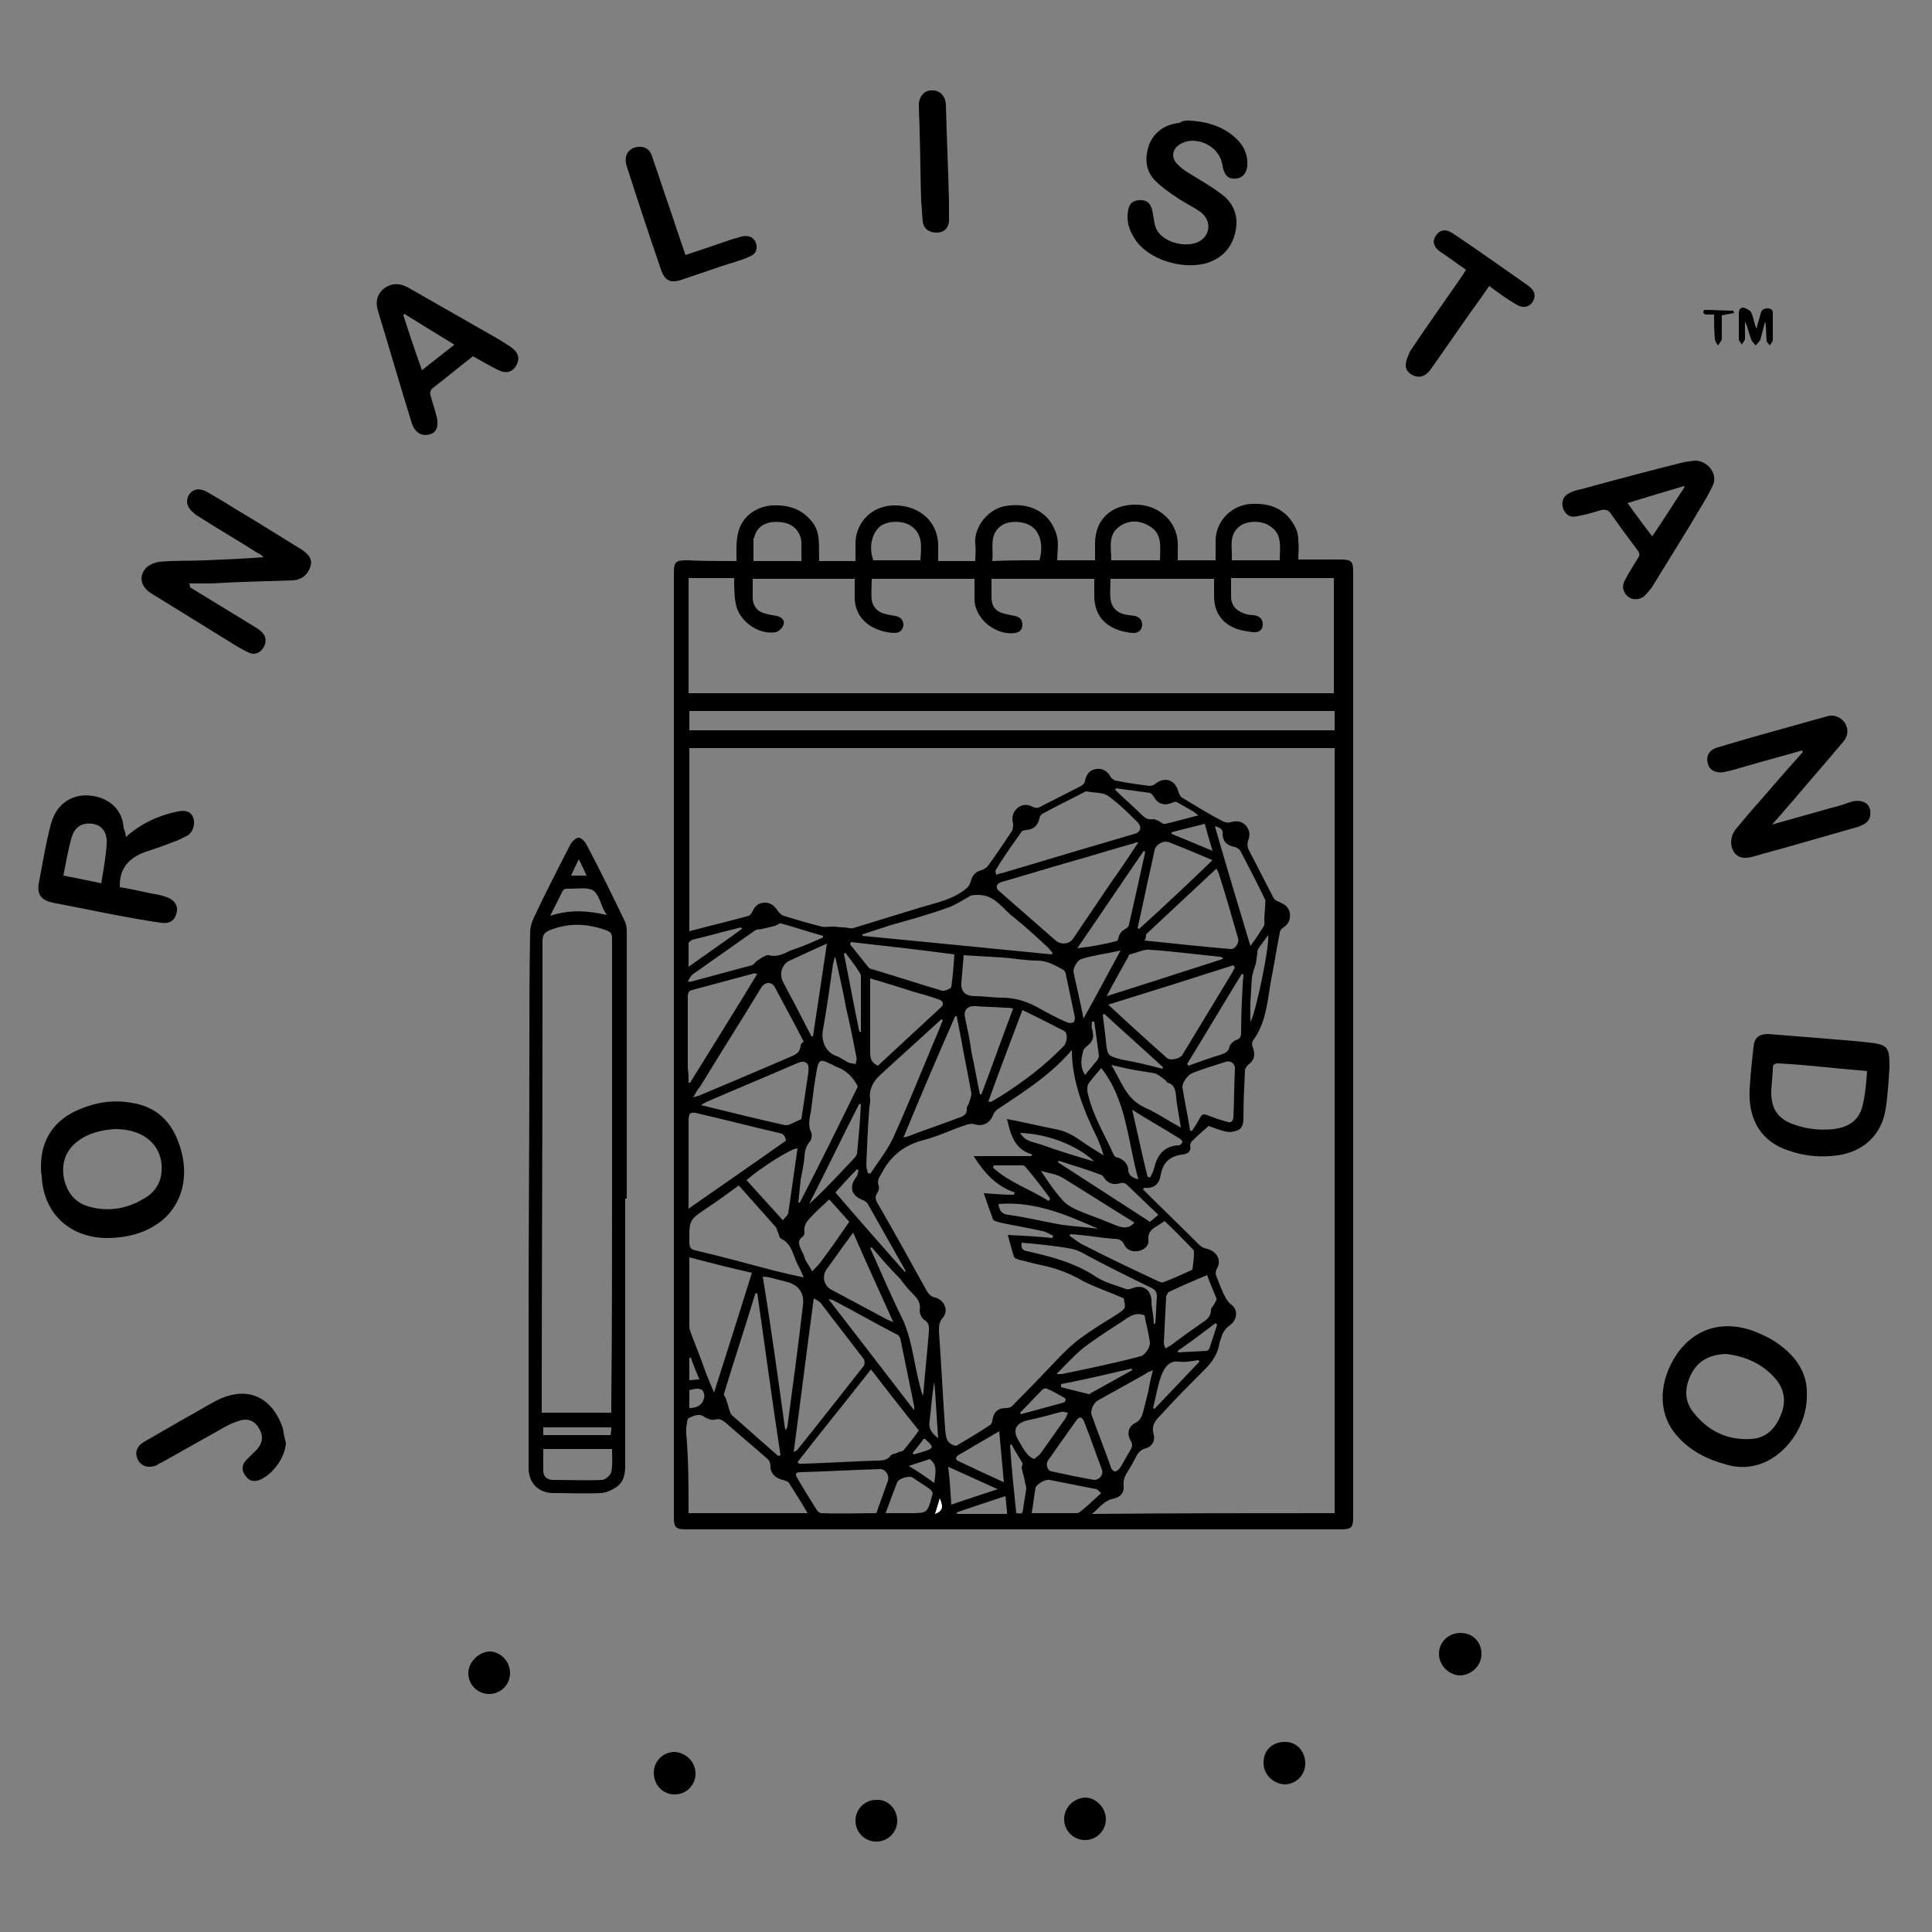 <?xml version="1.0" encoding="utf-8"?>
<!-- Generator: Adobe Illustrator 25.4.1, SVG Export Plug-In . SVG Version: 6.00 Build 0)  -->
<svg version="1.1" id="Layer_1" xmlns="http://www.w3.org/2000/svg" xmlns:xlink="http://www.w3.org/1999/xlink" x="0px" y="0px"
	 viewBox="0 0 250 250" style="enable-background:new 0 0 250 250;" xml:space="preserve">
<rect x="0" y="0" width="250" height="250" fill="#808080" stroke="none"/>
<style type="text/css">
	.st0{fill:#FFFFFF;}
</style>
<g>
	<path d="M95.3,72.6c0-2.2-0.2-4.3,1.5-5.9c0.9-0.8,1.9-1.2,3.1-1.3c2-0.1,3.7,0.4,5,1.9c1.4,1.5,1,3.4,1.1,5.3c1.6,0,3.1,0,4.7,0
		c0-0.7,0-1.4,0-2.1c-0.1-2.6,1.9-5.2,5.3-5.1c3.1,0.1,5.4,2.2,5.4,5.2c0,0.7,0,1.3,0,2c1.6,0,3.2,0,4.8,0c0-0.7,0.1-1.5,0-2.2
		c-0.2-2,1.4-4.4,3.8-4.9c3.1-0.6,6,0.7,6.8,4c0.2,0.9,0,2,0,3c1.7,0,3.2,0,4.9,0c0-0.7,0-1.5,0-2.2c0-3,2-4.9,5-5
		c3.3-0.1,5.9,2.3,5.7,5.6c0,0.5,0,1,0,1.6c0.9,0,1.7,0,2.5,0c0.8,0,1.5,0,2.4,0c0-0.9,0-1.7,0-2.5c0-2.6,2.1-4.7,4.7-4.8
		c2.5-0.1,4.4,0.7,5.6,3c0.3,0.6,0.4,1.2,0.4,1.8c0.1,0.8,0,1.5,0,2.4c1.9,0,3.6,0,5.4,0c1.5,0,1.7,0.2,1.7,1.7
		c0,40.7,0,81.4,0,122.1c0,1.5-0.2,1.7-1.7,1.7c-28.2,0-56.3,0-84.5,0c-1.5,0-1.7-0.2-1.7-1.7c0-40.7,0-81.4,0-122
		c0-1.5,0.2-1.7,1.7-1.7C90.9,72.6,93,72.6,95.3,72.6z M172.7,195.8c0-33,0-66,0-99c-27.9,0-55.7,0-83.5,0c0,7.9,0,15.8,0,23.7
		c2.6-0.7,5.2-1.3,7.7-2c0.2-0.1,0.4-0.4,0.5-0.6c0.3-0.7,0.8-1.1,1.6-1.1c0.7,0,1.2,0.4,1.6,1c0.2,0.3,0.5,0.6,0.8,0.7
		c1.6,0.5,3.3,1,4.9,1.4c0.4,0.1,0.9,0,1.4,0c0.5,0,1,0.1,1.5,0.1c0.4,0,0.8,0.2,1.2,0.1c2.9-0.9,5.9-1.8,8.8-2.7
		c2-0.6,4.1-1,5.8-2.4c0.3-0.2,0.5-0.6,0.6-0.9c0.2-0.8,0.6-1.3,1.4-1.5c0.3-0.1,0.6-0.3,0.8-0.5c1.1-1.5,2.1-3,3.1-4.5
		c0.2-0.3,0.2-0.7,0.2-1c-0.2-0.8-0.1-1.4,0.5-2c0.6-0.5,1.3-0.6,2-0.2c0.2,0.1,0.6,0.2,0.8,0.1c1.8-0.9,3.7-1.9,5.5-2.8
		c0.2-0.1,0.5-0.4,0.5-0.7c0.2-0.9,0.7-1.4,1.5-1.5c0.8-0.1,1.4,0.3,1.8,1c0.1,0.2,0.4,0.4,0.6,0.5c1.5,0.3,2.9,0.5,4.4,0.7
		c0.2,0,0.6-0.1,0.7-0.2c1.3-1.1,2.7-0.6,3.1,1c0.1,0.3,0.3,0.7,0.6,0.8c1.7,1,3.4,2.1,5.2,3c0.2,0.1,0.6,0.2,0.9,0.1
		c0.7-0.2,1.4-0.2,2,0.4c0.5,0.6,0.6,1.2,0.3,2c-0.1,0.3-0.1,0.7,0,1c1.1,2.1,2.2,4.3,3.3,6.4c0.1,0.2,0.4,0.4,0.7,0.5
		c0.7,0.3,1.2,0.6,1.4,1.4c0.1,0.8-0.1,1.4-0.8,1.9c-0.2,0.1-0.5,0.4-0.5,0.7c-0.4,2-0.7,4-1.1,6c-0.5,2.7-0.6,5.6-2.4,8
		c-0.1,0.2-0.1,0.6,0,0.8c0.4,1,0.2,1.7-0.6,2.3c-0.2,0.2-0.4,0.5-0.4,0.7c-0.1,2-0.2,4.1-0.2,6.1c0,1-0.2,1.6-1.2,1.8
		c-0.4,0.1-0.8,0.1-1.2,0c-0.8-0.2-1.5-0.5-2.1-0.7c-0.8,0.7-1.5,1.3-2.2,2c-0.1,0.1-0.2,0.4-0.2,0.5c0.2,0.9-0.4,1.1-1,1.2
		c-1.6,0.2-2.5,1-2.8,2.6c-0.2,1.2-0.8,1.8-2.1,1.7c-0.1,0-0.1,0.1-0.2,0.2c2.4,2.4,4.9,4.8,7.3,7.2c0.3,0.3,0.6,0.4,1,0.5
		c1.2,0.3,1.9,1.4,1.3,2.5c-0.3,0.5-0.2,0.9,0,1.3c0.2,0.5,0.4,1,0.6,1.5c0.3,0.7,0.6,1.4,1.2,1.9c1,0.7,0.8,2.1-0.3,2.8
		c-0.3,0.2-0.6,0.6-0.8,1c-0.2,0.5-0.4,1.1-0.5,1.7c-0.3,1.1-0.9,2-1.7,2.8c-1.9,1.9-3.9,3.9-5.7,5.9c-0.7,0.7-1.4,1.4-1,2.7
		c0.2,0.8-0.3,1.5-1,1.7c-0.8,0.2-1.1,0.7-1.4,1.3c-0.3,0.6-0.6,1.1-0.9,1.6c-0.4,0.6-0.7,1.2-0.6,2c0.1,0.8-0.4,1.4-1.2,1.6
		c-1.3,0.2-1.9,1.2-2.9,2C152,195.8,162.3,195.8,172.7,195.8z M159.3,74.8c0,0.9,0,1.6,0,2.4c0,1,0.5,1.7,1.5,2.1
		c0.4,0.2,0.9,0.3,1.4,0.3c0.7,0.1,1.2,0.4,1.2,1.2c0,0.7-0.5,1.1-1.3,1c-0.7-0.1-1.4-0.2-2-0.4c-2-0.7-3-2.2-3-4.3
		c0-0.7,0-1.5,0-2.2c-4.5,0-8.9,0-13.4,0c0,0.9-0.1,1.8,0,2.6c0.1,0.9,0.6,1.6,1.5,1.9c0.5,0.2,1.1,0.2,1.6,0.3c0.6,0.1,1,0.5,1,1.2
		c-0.1,0.7-0.5,1-1.1,1c-0.5,0-0.9-0.1-1.4-0.2c-2.4-0.6-3.7-2.2-3.7-4.6c0-0.7,0-1.4,0-2.2c-4.4,0-8.8,0-13.3,0c0,0.8,0,1.6,0,2.4
		c0,1,0.4,1.7,1.3,2c0.6,0.2,1.2,0.3,1.7,0.4c0.6,0.1,1,0.5,1,1.1c0,0.6-0.3,1-0.9,1.1c-2.5,0.4-5.3-1.8-5.3-4.4c0-0.9,0-1.7,0-2.6
		c-4.5,0-8.9,0-13.3,0c0,0.9-0.1,1.8,0,2.7c0.1,0.8,0.6,1.4,1.3,1.7c0.5,0.2,1.1,0.3,1.7,0.4c0.7,0.1,1.1,0.5,1.1,1.2
		c-0.1,0.7-0.5,1-1.2,1c-2.4-0.1-5.2-1.5-5.1-4.8c0-0.7,0-1.5,0-2.2c-4.5,0-8.8,0-13.2,0c0,0.8,0,1.6,0,2.4c0,1,0.5,1.7,1.3,2
		c0.6,0.2,1.2,0.3,1.8,0.4c0.6,0.1,1.1,0.6,0.9,1.1c-0.1,0.4-0.6,0.9-1,1c-2.2,0.4-4.8-1.4-5.2-3.7c-0.2-1.1-0.2-2.2-0.2-3.3
		c-2,0-4,0-5.9,0c0,5,0,9.9,0,14.9c27.9,0,55.7,0,83.5,0c0-5,0-9.9,0-14.9C168.2,74.8,163.8,74.8,159.3,74.8z M138.7,135.9
		c0,0-0.2,0.1-0.2,0.2c-2.7,3.1-6.2,5.3-9.5,7.5c-0.2,0.2-0.4,0.4-0.5,0.7c-0.4,1-1.3,1.5-2.3,1.2c-0.3-0.1-0.7-0.1-1,0
		c-1.9,0.6-3.7,1.5-5.6,2c-2.4,0.6-4.2,1.9-5.4,4.1c-0.3,0.6-0.8,1.1-0.5,1.8c0.1,0.3,0,0.7-0.2,1c-0.3,0.5-0.2,0.8,0,1.2
		c2.2,3.8,4.3,7.6,6.4,11.4c0.3,0.5,0.6,0.8,1.1,0.9c1.2,0.3,1.8,1.7,1,2.6c-0.5,0.6-0.5,1.1-0.5,1.8c0.3,4.2,0.5,8.4,0.8,12.6
		c0.1,1,0.1,1.9,1.4,2.2c1.4-0.8,2.9-1.7,4.4-2.7c0.2-0.1,0.3-0.4,0.3-0.6c0.2-1.1,0.7-1.6,1.8-1.6c0.3,0,0.7-0.1,0.9-0.4
		c2.1-2.1,4.1-4.2,6.1-6.3c0.8-0.8,1.7-1.7,2.7-2.4c1.5-1.1,3-2,4.6-3c1.2-0.8,1.2-0.8,0.9-2.1c-1.8-0.8-3.6-1.4-5.2-2.2
		c-1.7-1-3.5-1.7-5.5-2.1c-1-0.2-1.9-0.5-2.9-0.7c-0.2-0.1-0.6-0.2-0.6-0.4c-0.3-0.9-0.5-1.8-0.8-2.8c2,0.1,3.9,0.2,5.8,0.4
		c0-0.1,0-0.2,0.1-0.3c-0.5-0.2-0.9-0.5-1.4-0.6c-1.8-0.4-3.6-0.7-5.5-1.1c-0.3-0.1-0.8-0.2-0.9-0.4c-0.4-1.1-0.8-2.2-1.2-3.4
		c1.4,0.1,2.6,0.2,3.9,0.2c0-0.1,0.1-0.2,0.1-0.3c-2.4-0.8-4-2.6-5.3-4.7c2.5,0,5,0,7.4,0c0.1-0.1,0.1-0.1,0.2-0.2
		c-2.4-0.7-2.8-2.6-3.3-4.6c2.1,0.4,4.2,0.9,6.2,1.3c1.2,0.2,2.2,0.7,3.2,1.4c1,0.7,2.1,1.4,3.1,2c-0.2-0.8-0.5-1.5-0.8-2.2
		C140.3,143.8,138.7,140,138.7,135.9z M89.2,94.5c27.9,0,55.7,0,83.5,0c0-0.8,0-1.6,0-2.5c-27.8,0-55.6,0-83.5,0
		C89.2,92.9,89.2,93.7,89.2,94.5z M89.1,195.8c5.2,0,10.3,0,15.4,0c-0.8-1.4-1.6-2.6-2.4-3.9c-0.1-0.2-0.5-0.3-0.8-0.4
		c-0.9-0.2-1.6-0.8-1.6-1.7c0-0.6-0.2-0.9-0.6-1.2c-1.7-1.5-3.5-3-5.2-4.5c-0.4-0.3-0.7-0.6-1.4-0.4c-0.4,0.1-0.9-0.1-1.3-0.3
		c-0.7-0.6-1.4-0.2-2.1,0.1c-0.2,0.1-0.2,0.8-0.3,1.2c0,0.3,0,0.5,0,0.8C89.1,188.9,89.1,192.3,89.1,195.8z M147.3,109
		c-0.3,0-0.4,0-0.5,0.1c-2.9,0.8-5.7,1.7-8.6,2.5c-2.8,0.8-5.7,1.7-8.5,2.5c-0.8,0.2-1,0.8-0.3,1.3c2.4,2.1,4.8,4.2,7.2,6.3
		c0.7,0.6,1.8,0.5,2.3-0.3c1.7-2.5,3.3-4.9,5-7.4C145,112.5,146.1,110.8,147.3,109z M112.7,177.2c-3.2,4.1-6.4,8-9.5,12
		c0.1,0.1,0.1,0.1,0.2,0.2c0.2,0,0.4,0,0.7,0c3.1-0.1,6.2-0.3,9.3-0.4c0.7,0,1.4,0,1.9-0.7c0.2-0.2,0.7-0.2,1-0.4
		c0.2-0.1,0.5-0.1,0.6-0.2c0.7-0.9,1.4-1.7,2-2.6C116.8,182.5,114.8,179.9,112.7,177.2z M128.9,113.2c0.3-0.1,0.5-0.2,0.7-0.2
		c5.7-1.7,11.4-3.4,17.2-5.1c0.8-0.2,1-0.9,0.4-1.5c-1.2-1.2-2.4-2.4-3.8-3.4c-0.7-0.5-1.9-0.4-2.8-0.6c0,0-0.1,0-0.1,0
		c-1.9,1-3.8,1.9-5.6,2.9c-0.2,0.1-0.4,0.4-0.4,0.6c-0.2,0.9-0.7,1.4-1.7,1.5c-0.2,0-0.5,0.1-0.6,0.2c-1.1,1.6-2.3,3.2-3.3,4.9
		C128.7,112.7,128.9,113,128.9,113.2z M104,165.3c-0.3-0.7-0.5-1.2-0.8-1.7c-0.6-1.2-0.7-2.6-2.1-3.3c-0.3-0.1-0.3-0.7-0.5-1
		c-0.1-0.2-0.1-0.4-0.2-0.5c-1.6-1.8-3.2-3.6-4.8-5.4c-1.4,1-2.7,2-4.1,2.9c-2.4,1.6-2.3,1.6-2.3,4.5c0,0.7,0.3,0.9,0.8,1
		c3.4,0.8,6.7,1.7,10.1,2.6C101.3,164.7,102.6,165,104,165.3z M136.1,123.5c0-0.1,0.1-0.1,0.1-0.2c-0.2-0.2-0.4-0.5-0.6-0.7
		c-1.4-1.3-2.8-2.6-4.3-3.8c-1.5-1.1-2.5-3-4.7-3c-0.3,0-0.7,0-1,0.1c-0.9,0.5-1.8,1.1-2.8,1.5c-2.5,0.9-5,1.6-7.5,2.3
		c-1.2,0.4-2.5,0.8-3.7,1.2c0,0.1,0,0.1,0,0.2C119.9,121.9,128,122.7,136.1,123.5z M143.4,130c2.6,2.4,5.1,4.7,7.6,6.9
		c0.4,0.4,1.7,0.1,2-0.4c2.1-3.5,4.2-6.9,6.3-10.4c0.2-0.3,0.3-0.6,0.5-0.9c-0.1-0.1-0.1-0.2-0.2-0.3
		C154.3,126.6,148.9,128.3,143.4,130z M89.7,142c0.4-0.1,0.6-0.2,0.7-0.2c3.8-1.6,7.6-3.2,11.3-4.8c0.8-0.4,1.8-0.5,1.9-1.7
		c0-0.2,0.2-0.4,0.4-0.5c-1.2-2.4-2.5-4.7-3.7-7c-0.4-0.8-1.3-0.8-1.8,0c-2.6,4.3-5.3,8.5-7.9,12.8C90.3,140.9,90.1,141.3,89.7,142z
		 M89.1,156.4c4.3-3,8.5-5.9,12.6-8.8c-0.1-0.6-0.3-0.9-0.9-1c-3.5-0.8-6.9-1.7-10.4-2.5c-1.1-0.3-1.3-0.1-1.3,1c0,2.3,0,4.7,0,7
		C89.1,153.5,89.1,154.9,89.1,156.4z M89.2,162.7c0,3.1,0,6,0,8.9c0,0.3,0.1,0.6,0.2,0.9c0.7,1.8,1.4,3.6,2,5.3
		c0.3,0.7,0.6,1.5,1,2.4c1.7-5.3,3.3-10.4,4.9-15.5C94.6,164.1,91.9,163.4,89.2,162.7z M105.3,168c-0.9,6.7-1.7,13.2-2.6,19.9
		c0.2-0.1,0.3-0.2,0.4-0.2c2.9-3.6,5.8-7.3,8.7-11c0.1-0.2,0.1-0.6,0-0.8c-1.9-2.5-3.8-4.9-5.6-7.3
		C105.9,168.3,105.6,168.2,105.3,168z M124.7,123.6c-0.1,1.3-0.2,2.4-0.3,3.5c-0.1,1.2,0.5,1.8,1.8,1.8c1.2,0,2.3,0.2,3.5,0.2
		c1.8,0,3.5,0.6,5,1.5c1.1,0.6,2.2,1.2,3.4,1.7c0.2,0.1,0.5,0.1,0.8,0c0.1-0.1,0.2-0.4,0.2-0.6c-0.4-1.9-0.8-3.8-1.2-5.7
		c0-0.2-0.2-0.4-0.3-0.5c-1.1-0.6-2.1-1.2-3.4-1.2c-1.5,0-3-0.3-4.5-0.4C128,123.8,126.4,123.7,124.7,123.6z M98,167.4
		c-0.1,0-0.1-0.1-0.2-0.1c0,0.1-0.1,0.2-0.1,0.2c-1.3,4.3-2.7,8.5-4,12.8c-0.1,0.2,0.1,0.4,0.2,0.6c0.1,0.4,0.3,0.8,0.4,1.3
		c0.1,0.3,0.2,0.8,0.5,1c1.1,1,2.3,2,3.5,3.1c0.8,0.7,1.6,1.4,2.4,2.1c0.1,0,0.2-0.1,0.3-0.1C99.9,181.2,99,174.3,98,167.4z
		 M148.1,121.7c3.8,0.4,7.5,0.8,11.1,1.1c0.6,0.1,1.2-0.8,1-1.4c-0.8-2.8-1.6-5.6-2.5-8.4c-0.1-0.2-0.2-0.4-0.3-0.6
		c-3.1,2.9-6.1,5.7-9.1,8.5C148.3,121.1,148.3,121.4,148.1,121.7z M122,132c-0.1,0-0.1-0.1-0.2-0.1c-2.6,2.4-5.3,4.8-7.9,7.2
		c-0.9,0.8-1.5,1.9-1.3,3.2c0,0.3,0,0.6-0.1,0.9c-0.2,2.5-0.3,5-0.4,7.5c0,0.4,0.1,0.7,0.2,1.1c0.1,0,0.2,0,0.3,0.1
		c1-1.5,2.1-2.9,2.9-4.5c1.6-3.5,3.1-7.2,4.6-10.8C120.7,135.1,121.4,133.6,122,132z M116.9,147.2c0.3-0.1,0.5-0.1,0.7-0.2
		c2.1-0.8,4.2-1.5,6.3-2.3c0.6-0.2,1.3-0.4,1.2-1.3c0-0.2,0.2-0.4,0.3-0.7c0.1-0.4,0.3-0.8,0.3-1.2c-0.4-2.3-0.9-4.6-1.3-6.9
		c-0.2-1-0.4-2.1-0.6-3.1c-0.1,0-0.1,0-0.2,0C121.3,136.7,119.1,141.9,116.9,147.2z M103.7,144.8c0.3-2,0.6-4,0.9-6
		c0-0.3,0.1-0.8-0.1-1.1c-0.4-0.5-0.9-0.3-1.4-0.1c-3.9,1.7-7.8,3.3-11.7,5c-0.2,0.1-0.4,0.2-0.7,0.4c3.7,0.9,7.3,1.8,10.9,2.6
		c0.2,0,0.4,0,0.6-0.1C102.6,145.3,103.1,145.1,103.7,144.8z M112.6,126.6c0,3.3,0,6.4,0,9.5c0,0.8,0.1,1.4,1,1.8
		c2.7-2.5,5.4-5,8.1-7.5c0.5-0.4,0.4-0.9-0.3-1.1c-1.1-0.4-2.2-0.7-3.3-1C116.3,127.7,114.6,127.2,112.6,126.6z M89.1,140.1
		c0.1,0,0.2,0,0.2,0c2.9-4.7,5.8-9.3,8.7-14.1c-0.3,0-0.5-0.1-0.6,0c-2.6,0.7-5.2,1.4-7.8,2.1c-0.5,0.1-0.6,0.4-0.6,0.9
		c0,3.1,0,6.1,0,9.2C89.1,138.9,89.1,139.5,89.1,140.1z M138.5,159.7c0,0.1-0.1,0.1-0.1,0.2c0.7,0.5,1.3,1,2,1.3
		c3.1,1.6,6.3,3.1,9.5,4.6c0.2,0.1,0.5,0.2,0.7,0.1c1.3-0.5,2.6-1.1,3.7-1.6c0.1-0.8,0.2-1.5,0.2-2.1c0-0.2,0-0.4-0.1-0.5
		c-1.2-1.2-2.4-2.5-3.7-3.7c-0.3,0.2-0.6,0.4-0.9,0.6c-0.7,0.4-1.3,0.8-1.2,1.9c0.1,0.7-0.6,1.3-1.4,1.4c-0.8,0.1-1.4-0.2-1.7-0.8
		c-0.3-0.7-0.8-0.8-1.4-0.8c-0.4,0-0.7-0.1-1.1-0.1C141.5,160,140,159.8,138.5,159.7z M111,140.6c-0.6-1.2-1.4-2-2.6-2.5
		c-0.4-0.1-0.7-0.4-1.1-0.5c-1.1-0.6-1.4-0.4-1.6,0.8c-0.3,1.6-0.5,3.3-0.7,4.9c-0.1,1.1-0.6,2.1,0,3.3c0.1,0.3,0,0.9-0.2,1.1
		c-0.5,0.6-0.7,1.3-0.7,2c-0.1,1-0.3,2-0.5,3c-0.1,0.9-0.2,1.9-0.3,2.9c0.1,0,0.1,0,0.2,0C106.1,150.6,108.6,145.5,111,140.6z
		 M113.4,195.8c0.5-1.4,1-2.8,1.5-4.2c0.2-0.7-0.3-1.5-1-1.5c-3.4,0.1-6.9,0.3-10.3,0.4c-0.6,0-0.8,0.2-0.4,0.8
		c0.8,1.4,1.6,2.7,2.5,4.1c0.1,0.2,0.4,0.4,0.6,0.4C108.6,195.9,111,195.8,113.4,195.8z M101.6,185c0,0,0.1,0,0.1,0
		c0.1-0.2,0.2-0.3,0.2-0.5c0.7-5.2,1.4-10.4,2-15.6c0.2-1.5-0.5-2.6-2-3c-0.6-0.2-1.3-0.3-1.9-0.5c-0.4-0.1-0.8-0.2-1.3-0.2
		C99.8,171.9,100.7,178.5,101.6,185z M127.9,142.5c0.2,0.1,0.3,0.1,0.3,0.1c0.4-0.2,0.8-0.5,1.2-0.7c3-1.9,5.8-4,8.3-6.6
		c0.4-0.5,0.5-1.6,0-1.9c-1.8-0.9-3.5-1.8-5.4-2.7C130.8,134.7,129.3,138.6,127.9,142.5z M149.2,177.3c-0.5,0.2-0.8,0.3-1,0.5
		c-2,1.1-4.1,2.3-6.1,3.4c-0.6,0.3-1.1,1.4-0.8,2c0.8,2.3,1.7,4.5,2.5,6.8c0.1,0.2,0.3,0.4,0.5,0.4c0.2,0,0.4-0.2,0.6-0.4
		c0.5-0.8,0.9-1.6,1.4-2.4c0.2-0.4,0.3-0.7,0-1.2c-0.5-0.8-0.3-1.8,0.5-2.2c0.8-0.4,1-1,1.2-1.8c0.2-0.8,0.4-1.6,0.6-2.4
		C148.7,179.3,148.9,178.4,149.2,177.3z M110.1,121.9c0,0.1-0.1,0.2-0.1,0.3c0.8,1,1.6,2,2.4,3c0.1,0.1,0.3,0.2,0.4,0.2
		c3,0.9,6.1,1.9,9.1,2.8c0.3,0.1,1.2-0.3,1.2-0.5c0.2-1.4,0.3-2.8,0.4-4.2C119,122.9,114.6,122.4,110.1,121.9z M156.9,111.3
		c-1.9-0.8-3.8-1.6-5.6-2.3c-0.7-0.3-1.7,0.2-1.9,1c-0.4,2-0.9,4-1.3,6c-0.3,1.4-0.6,2.8-0.9,4.1c0.1,0,0.1,0.1,0.2,0.1
		C150.6,117.3,153.7,114.4,156.9,111.3z M106.5,121.3c0-0.1,0-0.2,0-0.2c-1.8-0.5-3.6-1.1-5.4-1.6c-0.2-0.1-0.5,0.2-0.8,0.3
		c-0.5,0.1-1.1,0.3-1.7,0.4c-0.3,0.1-0.6,0-0.9,0.2c-2.7,1.9-5.4,3.8-8.1,5.7c-0.2,0.2-0.4,0.5-0.6,0.9c0.3,0,0.4,0.1,0.5,0
		c2.6-0.7,5.2-1.4,7.8-2.1c0.3-0.1,0.4-0.4,0.7-0.6c0.5-0.3,1.1-0.8,1.5-0.7c1.1,0.3,1.9-0.2,2.8-0.6
		C103.8,122.5,105.2,121.9,106.5,121.3z M154,146.3c0.1,0,0.2,0,0.2,0.1c0.4-0.6,0.8-1.2,1.1-1.8c0.2-0.4,0.5-0.5,0.9-0.3
		c0.8,0.3,1.6,0.6,2.4,0.8c0.5,0.2,0.9,0.2,1-0.5c0.1-2.1,0.1-4.3,0.2-6.4c0-0.6-0.6-1-1.2-0.8c-1.5,0.5-3,0.9-4.4,1.5
		c-0.6,0.3-1.2,1.2-1.2,1.8C153.3,142.5,153.7,144.4,154,146.3z M148.1,170.2c-1.3-0.5-2.1,0.3-2.9,0.8c-1.7,1.1-3.4,2.2-5,3.4
		c-1.2,1-2.3,2.2-3.5,3.4c0.4,0,0.5,0,0.7,0c3.4-0.7,6.8-1.4,10.2-2.3c0.5-0.1,1.2-1.1,1.2-1.7C148.7,172.7,148.3,171.4,148.1,170.2
		z M110.4,159.5c-1.2,1.6-2.3,3.2-3.4,4.7c-0.7,0.9-0.4,2.2,0.6,2.7c2.4,1.3,4.9,2.6,7.3,3.9c0.2,0.1,0.4,0.1,0.7,0.3
		C113.8,167.1,112.1,163.4,110.4,159.5z M118.3,182.5c0-0.3,0-0.4,0-0.5c-0.6-2.9-1.2-5.9-1.8-8.8c-0.1-0.3-0.3-0.5-0.6-0.6
		c-2.7-1.4-5.3-2.9-8-4.3c-0.1-0.1-0.3-0.1-0.7-0.2C111,173,114.6,177.7,118.3,182.5z M158.2,124.1c0-0.1,0-0.1,0-0.2
		c-0.1,0-0.3-0.1-0.4-0.1c-3-0.3-6-0.7-9-0.9c-0.8-0.1-1.7,0.4-2.6,0.6c-0.1,0-0.2,0.2-0.2,0.3c-0.9,1.6-1.8,3.2-2.8,5.1
		C148.3,127.3,153.2,125.7,158.2,124.1z M150.8,174.5c0.3-0.2,0.5-0.3,0.7-0.4c1.3-1,2.7-2,4-2.9c0.6-0.4,1.2-0.8,1.2-1.7
		c0-0.3,0.4-0.6,0.5-0.9c0.1-0.2,0.3-0.5,0.2-0.6c-0.4-1-0.8-1.9-1.2-3c-1.7,0.7-3.3,1.4-5,2.2c-0.1,0.1-0.2,0.4-0.3,0.5
		c-0.1,2-0.2,4-0.3,6.1C150.6,173.9,150.7,174.2,150.8,174.5z M131.1,130.5c-0.4-0.1-0.7-0.1-1-0.1c-1.3-0.1-2.5-0.1-3.8-0.2
		c-1.1-0.1-1.7,0.5-1.4,1.6c0.3,1.4,0.6,2.8,0.8,4.3c0.4,1.8,0.7,3.6,1.1,5.5c0.1,0,0.2,0,0.2,0
		C128.4,137.9,129.7,134.2,131.1,130.5z M107,122.1c-1.8,0.8-3.3,1.5-4.8,2.2c-1,0.4-1.4,1.7-0.9,2.7c0.7,1.4,1.5,2.8,2.2,4.2
		c0.5,1,1,1.9,1.5,2.9c0.1,0,0.1,0,0.2,0C105.8,130.1,106.4,126.2,107,122.1z M157.2,106.9c1.5,5.2,3,10.2,4.6,15.5
		c0.7-0.9,1.2-1.7,1.7-2.5c0.2-0.3,0.1-0.6,0.1-1c0-0.5,0.1-1.1,0.1-1.6c0-0.3,0.1-0.7,0-0.9c-1-2.1-2.1-4.2-3.2-6.3
		c-0.1-0.2-0.4-0.4-0.7-0.5c-1-0.2-1.5-0.6-1.6-1.6C158.3,107.3,157.9,107.1,157.2,106.9z M147.3,152.6c-1.4-5-1.5-10.2-4.8-14.4
		c-0.6,0.7-1.2,1.4-1.7,2.1c-0.1,0.2-0.1,0.6-0.1,0.9c0.6,3,2.2,5.5,3.4,8.2c0.1,0.2,0.3,0.4,0.6,0.4c0.8,0.3,1.3,0.9,1.3,1.7
		C146.1,152.1,146.5,152.4,147.3,152.6z M148.2,110.2c-0.1,0-0.1,0-0.2-0.1c-2.9,4.2-5.7,8.4-8.6,12.6c1.8-0.2,3.4-0.5,5-0.9
		c0.1,0,0.3-0.2,0.3-0.3c0.1-0.7,0.5-1.1,1.1-1.4c0.1-0.1,0.3-0.3,0.3-0.5C146.8,116.5,147.5,113.4,148.2,110.2z M112.8,161.4
		c-0.1,0-0.1,0.1-0.2,0.1c1.4,3.1,2.7,6.2,4.2,9.2c1.4,3.1,1.5,6.5,2.6,9.9c0.1-0.3,0.1-0.4,0.1-0.5c0.2-2.6,0.5-5.2,0.7-7.8
		c0-0.6,0.1-1.1-0.6-1.5c-0.3-0.2-0.6-0.8-0.6-1.2c0.2-1-0.3-1.6-0.9-2.2c-0.6-0.6-1.1-1.2-1.6-1.9
		C115.2,164.2,114,162.8,112.8,161.4z M141.6,191.5c0.7,0,1.2-0.7,1-1.3c-0.8-2.1-1.5-4.2-2.3-6.2c-0.3-0.7-0.6-0.8-1.1-0.1
		c-1.2,1.7-2.4,3.4-3.6,5.1c-0.3,0.5-0.1,1.3,0.5,1.4C137.9,190.8,139.8,191.2,141.6,191.5z M143.8,137.8c1.3,2.1,1.9,4.4,4.3,5.5
		c1.6,0.7,3,1.7,4.7,2.6c-0.2-1.4-0.5-2.7-0.6-3.9c-0.1-0.8-0.1-1.6-1.1-1.9c-0.1,0-0.2-0.3-0.4-0.4c-0.3-0.2-0.6-0.5-1-0.7
		c-0.4-0.2-0.9-0.2-1.4-0.3C146.9,138.5,145.4,138.2,143.8,137.8z M108.1,123.9c0,0-0.1,0-0.1,0c-0.1,0.3-0.1,0.5-0.2,0.8
		c-0.4,2.8-0.8,5.7-1.3,8.5c-0.3,1.4,0.3,2.9,1.6,3.4c0.6,0.2,1.1,0.6,1.7,0.9c0.3,0.1,0.6,0.1,0.9,0.2c0.1-0.3,0.2-0.7,0.1-1
		c-0.4-2.1-0.8-4.1-1.3-6.2C109.1,128.3,108.6,126.1,108.1,123.9z M153.6,137.7c0.1,0.1,0.1,0.1,0.2,0.2c1.4-0.5,2.7-1,4.1-1.4
		c0.6-0.2,1.1-0.4,1.2-1.1c0.1-0.3,0.5-0.7,0.8-0.8c0.7-0.2,0.7-0.6,0.7-1.2c0-2,0.1-4,0.2-6c0-0.4,0.1-0.8,0.1-1.3
		c-0.1,0-0.1,0-0.2-0.1C158.3,129.9,156,133.8,153.6,137.7z M107.3,155.2c-0.6,0.6-1.2,1.1-1.7,1.6c-0.7,0.8-1.7,1.4-1.5,2.7
		c0,0.2-0.1,0.4-0.2,0.5c-0.9,0.6-0.4,1.3-0.1,2c0.2,0.3,0.3,0.7,0.4,1c0.3,0.5,0.6,1,0.9,1.5c0.4-0.4,0.8-0.8,1.1-1.2
		c1.3-1.7,2.5-3.5,3.7-5.2C109,157.1,108.2,156.2,107.3,155.2z M96.6,152.7c1.5,1.7,3.1,3.4,4.7,5.2c0.3-0.4,0.6-0.6,0.7-0.9
		c0.4-2.8,0.8-5.6,1.2-8.4C102.5,148.5,98.3,151.2,96.6,152.7z M149.3,171.3c0.1,0,0.2,0,0.2-0.1c0.1-1.1,0.1-2.3,0.2-3.4
		c0-0.5-0.1-0.8-0.6-1.1c-2.5-1.2-4.9-2.4-7.4-3.7c-1-0.5-2-1.2-3-1.4c-2.1-0.4-4.3-0.6-6.5-0.8c-0.1,0.7,0.1,1,0.7,1.1
		c3.1,0.7,6.2,1.5,8.9,3.3c1.2,0.8,2.6,1.1,3.9,1.6c0.2,0.1,0.5,0,0.8-0.1c1.5-0.6,2.6,0.3,2.5,2
		C149.1,169.6,149.3,170.5,149.3,171.3z M142.5,193.2c-0.3-0.2-0.4-0.4-0.6-0.5c-2-0.4-4.1-0.8-6.1-1.2c-0.6-0.1-1.7,0.6-1.8,1
		c-0.2,1.1-0.3,2.2-0.5,3.3c2,0,3.9,0,5.8,0c0.2,0,0.4-0.1,0.5-0.2C140.7,194.9,141.5,194.1,142.5,193.2z M119.1,72.5
		c0.1-1.7,0.4-3.4-1.3-4.5c-1.1-0.7-3-0.6-3.9,0.1c-1.1,0.9-1.5,2.7-0.9,4.4C115,72.5,117,72.5,119.1,72.5z M143.8,72.5
		c2.1,0,4.2,0,6.3,0c0-1.7,0.4-3.5-1.5-4.5c-1.2-0.7-2.6-0.7-3.7,0.1C143.3,69.2,143.8,70.9,143.8,72.5z M97.5,72.6
		c1.1,0,2.1,0,3.1,0c1,0,2,0,3.1,0c0-0.9,0-1.6,0-2.3c0-1.4-1-2.5-2.4-2.7c-2-0.3-3.3,0.4-3.7,1.9c0,0.1-0.1,0.2-0.1,0.2
		C97.5,70.7,97.5,71.6,97.5,72.6z M134.5,72.5c0.5-1.6,0.2-3.5-0.9-4.3c-1-0.8-3-0.9-4-0.2c-1.7,1.2-1,2.9-1.2,4.6
		C130.5,72.5,132.5,72.5,134.5,72.5z M165.6,72.5c0-1.7,0.4-3.5-1.4-4.5c-1.1-0.7-2.9-0.6-3.8,0.1c-1.5,1.2-0.9,2.8-1,4.4
		C161.5,72.5,163.5,72.5,165.6,72.5z M146.8,158.2c-3.1-1.9-6.2-3.9-9.3-5.8c-0.8-0.5-1.9-0.6-2.8-0.9c0.9,1.4,1.8,2.7,2.8,3.8
		c0.4,0.5,1.1,0.9,1.7,1.2c1.6,0.7,3.2,1.2,4.8,1.9C145,158.8,145.9,159.2,146.8,158.2z M140.2,131.8c1.7-3,3.2-5.9,4.8-8.8
		c-1.8,0.4-3.5,0.6-5.1,1.1c-0.5,0.2-1,1.1-1,1.6C139.3,127.7,139.8,129.6,140.2,131.8z M146.5,143.6c0.7,3,1.3,5.9,2,8.7
		c0.1,0,0.2,0,0.3,0.1c0.2-0.4,0.4-0.7,0.5-1.1c0.4-1.7,1.2-3,3.2-3.1c0,0,0.1,0,0.1,0c0.2-0.1,0.4-0.3,0.4-0.4
		c0-0.2-0.2-0.4-0.4-0.5C150.7,146.1,148.7,145,146.5,143.6z M137,150.2c0,0.1-0.1,0.1-0.1,0.2c4,2.6,7.9,5.1,11.9,7.7
		c0.4-0.3,0.7-0.6,1.1-0.9c-1.5-1.4-2.8-2.7-4.2-4c-0.1-0.1-0.5-0.2-0.7-0.1c-1,0.3-1.7,0-2.2-0.8c-0.1-0.1-0.2-0.3-0.4-0.3
		C140.6,151.3,138.8,150.8,137,150.2z M111.4,142.9c-0.1,0-0.2,0-0.2-0.1c-2.2,4.3-4.3,8.7-6.5,13c2.1-1.9,4-4,5.9-6
		c0.1-0.1,0.2-0.3,0.3-0.5C111.1,147.2,111.3,145.1,111.4,142.9z M133.8,188.8c0.4-0.3,0.7-0.5,0.9-0.8c1.1-1.5,2.1-3,3.2-4.5
		c0.1-0.2,0.2-0.5,0.3-0.7c-0.3,0-0.6-0.2-0.9-0.1c-1.5,0.4-2.9,0.8-4.4,1.1c-1.5,0.4-1.9,1.3-1.1,2.6c0.3,0.5,0.6,1.1,1,1.6
		C133.1,188.4,133.4,188.6,133.8,188.8z M144.4,102c0,0.1-0.1,0.1-0.1,0.2c1.1,1.1,2.3,2.1,3.4,3.2c0.4,0.4,0.8,0.7,1.5,0.6
		c0.3,0,0.7,0.2,1,0.4c0.2,0.1,0.4,0.3,0.6,0.2c1.4-0.3,2.7-0.7,4.3-1.1c-0.4-0.2-0.5-0.4-0.7-0.5c-0.7-0.4-1.4-0.8-2.1-1.2
		c-0.2-0.1-0.5,0-0.7,0.1c-1,0.4-1.8,0.1-2.3-0.8c-0.1-0.2-0.3-0.4-0.5-0.5C147.3,102.4,145.9,102.2,144.4,102z M108.1,154.3
		c3,3.5,6,6.9,9,10.3c0.1-0.1,0.1-0.2,0-0.3c-1.6-2.8-3.2-5.7-4.8-8.5c-0.1-0.2-0.4-0.4-0.6-0.5c-1.5-0.5-1.9-1.7-0.9-3
		c0.2-0.2,0.2-0.6,0.3-0.9c-0.1,0-0.2-0.1-0.2-0.1C109.9,152.3,109,153.3,108.1,154.3z M129.9,191.8c-0.2-2.2-0.4-4.3-0.6-6.6
		c-1.9,1.1-3.6,2.1-5.3,3.1c-0.3,0.2-0.5,0.6,0.1,0.8C126,190,127.9,190.9,129.9,191.8z M150.4,138.3c0-0.1,0.1-0.2,0.1-0.2
		c-2.5-2.3-5.1-4.6-7.6-6.9c-0.1,0-0.1,0.1-0.2,0.1c0.1,1.1,0.3,2.2,0.4,3.4c0.2,1.9,0.2,1.9,2,2.4
		C146.8,137.4,148.6,137.8,150.4,138.3z M114.6,195.8c1.1,0,2.1,0,3.1,0c2.3,0,2.3,0,2.9-2.2c0.2-0.5,0-0.7-0.4-1
		c-0.7-0.5-1.4-0.9-2.1-1.4c-0.4-0.3-1.8,0.1-2,0.6C115.6,193.1,115.1,194.4,114.6,195.8z M142.1,159c-4.1-1.8-8.2-3.6-12.9-3.2
		c0.1,0.7,0.3,1.3,1.3,1.4c2.3,0.3,4.6,0.9,7,1.3C139,158.7,140.6,158.8,142.1,159z M123.1,194.7c2-0.7,3.9-1.3,6-2
		c-2.2-1-4.2-1.9-6.4-2.9C122.9,191.5,123,193.1,123.1,194.7z M155.2,176.2c0-0.1-0.1-0.1-0.1-0.2c-0.8,0.1-1.7,0.3-2.5,0.2
		c-1.3-0.2-1.9,0.8-2.2,1.5c-0.6,1.4-0.8,3-1.2,4.5c0.1,0,0.1,0.1,0.2,0.1C151.3,180.3,153.3,178.2,155.2,176.2z M135.7,155.4
		c0.1-0.1,0.1-0.2,0.2-0.3c-1-1.4-2.1-2.8-3.2-4.1c-0.1-0.1-0.2-0.2-0.4-0.2c-1.2,0-2.5,0-3.7,0c0,0.1-0.1,0.2-0.1,0.3
		C130.6,153,133.3,153.9,135.7,155.4z M89.1,125.1c2.4-1.7,4.7-3.3,6.9-4.9c0-0.1-0.1-0.1-0.1-0.2c-2.1,0.5-4.2,1.1-6.3,1.6
		c-0.2,0.1-0.5,0.3-0.5,0.5C89.1,123,89.1,123.9,89.1,125.1z M137.3,179.1c0,0.1,0,0.3,0,0.4c1.2,0.3,2.4,0.6,3.6,0.9
		c0.1,0,0.2,0,0.2-0.1c1.8-1,3.6-2,5.4-3c0-0.1,0-0.1-0.1-0.2C143.4,177.8,140.4,178.5,137.3,179.1z M161.8,132.2
		c0.6-0.7,2.5-9.7,2.3-11.2c-0.4,0.6-0.9,1.2-1.3,1.8c-0.1,0.2-0.1,0.4-0.1,0.6c-0.1,0.4-0.1,0.9-0.2,1.3c-0.2,0.6-0.4,1.2-0.5,1.8
		c-0.1,1-0.1,2.1-0.2,3.1C161.8,130.5,161.8,131.4,161.8,132.2z M131.5,195.8c0.8,0.1,0.8,0.1,0.9-0.6c0.1-0.9,0.3-1.7,0.4-2.6
		c0-0.3-0.2-0.7-0.2-1c-0.1-0.6-0.3-1.1-0.4-1.7c0-0.2,0.2-0.4,0.1-0.6c-0.5-0.8-1-1.6-1.4-2.4c-0.1,0-0.1,0.1-0.2,0.1
		C130.9,190,131.2,192.9,131.5,195.8z M109.4,123.3c-0.1,0-0.1,0.1-0.2,0.1c0.7,3.4,1.3,6.8,2,10.1c0.1,0,0.2,0,0.2,0
		c0-2.4,0-4.8,0-7.2c0-0.2-0.1-0.3-0.2-0.5C110.7,125,110.1,124.2,109.4,123.3z M141.6,150.3c-2.2-2.1-6.1-3.6-9.6-3.7
		c0.2,0.3,0.5,0.7,0.9,0.9c0.6,0.3,1.2,0.4,1.8,0.6C136.9,148.9,139.2,149.6,141.6,150.3z M132,182.8c0,0.1,0.1,0.1,0.1,0.2
		c1.8-0.5,3.7-1,5.5-1.5c0.1,0,0.3-0.2,0.3-0.4c0-0.1-0.2-0.3-0.3-0.3c-0.7-0.4-1.4-0.8-2.1-1.1c-0.2-0.1-0.5,0-0.6,0.1
		C133.9,180.8,133,181.8,132,182.8z M151.6,107.7c0,0.1,0,0.1,0,0.2c1.7,0.7,3.4,1.4,5.3,2.2c-0.4-1.3-0.7-2.4-1-3.5
		C154.4,107,153,107.3,151.6,107.7z M152.4,174.8c0,0.1,0.1,0.2,0.1,0.2c1.2-0.1,2.4-0.1,3.6-0.2c0.1,0,0.3-0.1,0.4-0.3
		c0.3-1,0.7-2.1,1-3.1c-0.1-0.1-0.2-0.1-0.2-0.2C155.6,172.5,154,173.7,152.4,174.8z M130.1,193.6c-2.2,0.7-4.2,1.4-6.3,2.1
		c0,0.1,0,0.1,0.1,0.2c2.1,0,4.3,0,6.4,0c0-0.2,0-0.3,0-0.4C130.2,194.8,130.2,194.3,130.1,193.6z M141.6,132.2c-0.1,0-0.2,0-0.3,0
		c0,0.3-0.1,0.6,0,0.9c0.3,1.2,0.2,1.6-0.8,2.4c-0.1,0.1-0.3,0.3-0.3,0.4c-0.3,1-0.5,2.1,0.2,3.2c0.5-0.6,0.9-1.1,1.4-1.7
		c0.2-0.2,0.4-0.5,0.4-0.8C142,135.2,141.8,133.7,141.6,132.2z M120.9,191.9c0.1-1.2,0.5-2.3-0.6-3.1c-0.8,0.3-1.6,0.5-2.7,0.9
		C118.8,190.4,119.8,191.1,120.9,191.9z M121.4,186.1c-0.2-2.6-0.3-4.9-0.5-7.3c-0.3,1.7-0.4,3.3-0.6,5
		C120.1,184.8,120.5,185.4,121.4,186.1z M89.2,182.2c1,0,1.7-0.4,1.9-1.3c0.1-0.3,0-0.7-0.2-1c-0.1-0.1-0.4-0.2-0.6-0.2
		c-0.4,0-0.8,0.1-1.1,0.2C89.2,180.7,89.2,181.4,89.2,182.2z M118.1,188c0,0.1,0.1,0.1,0.1,0.2c0.4-0.1,0.8-0.2,1.1-0.3
		c1.6-0.5,1.6-0.6,0.4-1.7c0,0-0.1,0-0.2,0C119.1,186.8,118.6,187.4,118.1,188z M89.4,175.7c-0.1,0-0.1,0-0.2,0c0,0.9,0,1.9,0,2.9
		c0.4,0,0.8-0.1,1.3-0.1C90.1,177.5,89.7,176.6,89.4,175.7z M121,195.9c0.9-0.4,1.1-0.9,0.6-2C121.5,194.5,121.3,195.1,121,195.9z"
		/>
	<path d="M80.9,155.1c0,11.5,0,22.9,0,34.4c0,1.1-0.1,2.2-1.1,2.9c-0.6,0.4-1.4,0.8-2.1,0.8c-2,0.1-4.1,0-6.1,0
		c-1.9,0-3.2-1.3-3.2-3.2c0-6.4,0-12.9,0-19.3c0-11.5,0.1-23,0.1-34.4c0-5.2,0-10.4,0.1-15.6c0-0.7,0.2-1.4,0.5-2
		c1.5-3.2,3.1-6.3,4.7-9.4c0.2-0.4,0.7-0.9,1.1-0.9c0.3,0,0.8,0.5,1,0.9c1.7,3.2,3.3,6.5,4.9,9.8c0.2,0.4,0.3,0.9,0.3,1.3
		c0,4.5,0,8.9,0,13.4c0,7.1,0,14.2,0,21.3C81,155.1,81,155.1,80.9,155.1z M79.1,182.8c0-0.4,0-0.8,0-1.1c0.1-9.4,0.1-18.8,0.1-28.3
		c0-10.7,0-21.4,0-32c0-0.6-0.2-0.8-0.7-1c-2.4-0.9-4.8-1-7.2-0.1c-0.8,0.3-1.1,0.6-1.1,1.5c0,2.9,0,5.8,0,8.8
		c0,17.1-0.1,34.1-0.1,51.2c0,0.3,0,0.7,0,1C73.2,182.8,76.1,182.8,79.1,182.8z M70.3,187.5c0,1,0,1.9,0,2.8c0,0.8,0.5,1.2,1.3,1.2
		c2.1,0,4.2,0.1,6.3,0c0.4,0,1.1-0.6,1.2-1c0.2-1,0.1-2,0.1-3C76.1,187.5,73.3,187.5,70.3,187.5z M78.5,118.4
		c-0.2-0.4-0.3-0.5-0.4-0.7c-0.4-0.9-0.7-2.1-1.4-2.5c-0.7-0.4-1.9-0.2-2.9-0.2c-0.2,0-0.4,0-0.5,0c-0.2,0-0.4,0.1-0.5,0.3
		c-0.5,1-1,2-1.6,3.2C73.7,117.7,76,117.8,78.5,118.4z M79.1,184.7c-3,0-5.9,0-8.8,0c0,0.3,0,0.6,0,1c2.9,0,5.8,0,8.7,0
		C79.1,185.3,79.1,185,79.1,184.7z M74.9,111.2c-0.4,0.8-0.7,1.4-1,2.1c0.7,0,1.3,0,2,0C75.6,112.6,75.3,112,74.9,111.2z"/>
	<path d="M233.2,97.1c-2.4,0.7-4.7,1.3-7.1,2c-1,0.3-2,0.6-3,0.8c-1,0.2-1.9-0.2-2.1-1.1c-0.3-1,0.2-1.8,1.3-2.1
		c2-0.6,4.1-1.2,6.2-1.8c2.6-0.7,5.3-1.5,7.9-2.2c0.9-0.3,1.8,0.1,2.3,0.8c0.5,0.8,0.5,1.7-0.2,2.5c-2.1,2.5-4.3,5-6.4,7.5
		c-0.9,1-1.7,2-2.8,3.2c2.8-0.8,5.3-1.5,7.8-2.2c0.9-0.2,1.7-0.5,2.6-0.8c1.5-0.3,2.5,0.4,2.3,1.8c-0.1,0.9-0.8,1.2-1.6,1.5
		c-2.8,0.8-5.6,1.6-8.4,2.4c-1.7,0.5-3.3,0.9-5,1.4c-1.3,0.4-2.1,0.2-2.6-0.5c-0.6-0.9-0.5-2.1,0.2-3c1-1.2,2-2.4,3-3.5
		c1.9-2.2,3.8-4.4,5.7-6.5C233.2,97.2,233.2,97.2,233.2,97.1z"/>
	<path d="M24.6,76c2.8,1.7,5.7,3.5,8.5,5.2c1.2,0.7,1.5,1.5,1.1,2.4c-0.4,0.8-1.1,1.2-1.9,0.9c-0.9-0.4-1.7-0.9-2.5-1.4
		c-3.4-2.1-6.8-4.2-10.2-6.3c-1.3-0.8-1.7-2.1-0.8-3.2c0.4-0.5,1.2-0.8,1.8-0.9c2-0.2,4-0.1,6-0.2c2.5-0.1,5-0.2,7.5-0.4
		c-0.2-0.2-0.4-0.4-0.7-0.5c-2.5-1.6-5.1-3.1-7.6-4.7c-0.2-0.1-0.5-0.3-0.7-0.5c-0.9-0.7-1.1-1.5-0.7-2.3c0.5-0.8,1.3-1,2.3-0.5
		c1.2,0.7,2.4,1.4,3.5,2.1c2.7,1.6,5.4,3.3,8,4.9c0.3,0.2,0.5,0.3,0.8,0.5c1.1,0.7,1.4,1.4,1.2,2.1c-0.3,1.1-1.1,1.8-2.3,1.9
		c-3.6,0.1-7.1,0.2-10.7,0.4c-0.9,0-1.8,0-2.7,0C24.6,75.8,24.6,75.9,24.6,76z"/>
	<path d="M16.3,108.3c2-1.8,4.3-2.8,6.7-3.3c1-0.2,1.7,0,2,0.8c0.3,0.8,0,1.8-0.7,2.3c-0.4,0.2-0.8,0.4-1.2,0.6
		c-1.3,0.5-2.6,1-3.9,1.4c-2.2,0.7-3.8,2-3.7,4.7c1.3,0.2,2.6,0.5,4,0.8c0.6,0.1,1.2,0.2,1.8,0.4c1.1,0.3,1.7,1,1.6,1.9
		c-0.2,1.1-0.8,1.7-2.1,1.5c-2.1-0.3-4.3-0.7-6.4-1.1c-2.5-0.5-5-1-7.6-1.5c-1.4-0.3-2-1-1.8-2.4c0.5-2.6,0.9-5.2,1.6-7.8
		c0.8-3,3.4-4.3,6.3-3.4c1.8,0.6,3,2,3.1,4C16.2,107.5,16.2,107.8,16.3,108.3z M13.1,114.3c0.3-1.8,0.6-3.4,0.7-5.1
		c0.1-1.5-0.6-2.4-1.8-2.6c-1.4-0.2-2.4,0.4-2.8,2c-0.4,1.5-0.7,3.1-1,4.7C9.7,113.6,11.3,113.9,13.1,114.3z"/>
	<path d="M244.5,138.1c-0.1,1.5-0.2,3.5-0.5,5.4c-0.5,3.3-2.8,5.5-6.2,6c-2.2,0.3-4.3,0.1-6.3-0.6c-3.5-1.1-5.3-3.9-5.1-7.9
		c0.1-1.9,0.3-3.7,0.5-5.5c0.1-1.2,0.7-1.7,1.9-1.7c2.5,0.2,5,0.4,7.5,0.6c2.1,0.2,4.2,0.3,6.3,0.6
		C244.3,135.3,244.5,135.7,244.5,138.1z M241.6,138.6c-1.9-0.2-3.6-0.3-5.3-0.5c-2.1-0.2-4.1-0.4-6.2-0.5c-0.4,0-0.7,0.1-0.7,0.6
		c0,1.1-0.2,2.1-0.2,3.2c0,2.1,0.9,3.4,2.9,4.1c1.7,0.6,3.4,0.8,5.2,0.6c2.2-0.3,3.4-1.3,3.8-3.4C241.4,141.3,241.5,140,241.6,138.6
		z"/>
	<path d="M5.3,150.9c0-3.5,1.8-6.1,5.1-7.4c2.1-0.9,4.4-1.2,6.6-0.8c3.3,0.5,5.3,2.5,6.3,5.7c1.2,3.8,0.3,7.3-2.3,9.5
		c-2.1,1.7-4.6,2.3-7.3,2.3c-4.8-0.1-8.1-3.3-8.3-8C5.3,151.7,5.3,151.3,5.3,150.9z M14.9,146.1c-1.5,0.1-3.4,0.4-5,1.7
		c-1.5,1.2-2,2.9-1.6,4.8c0.4,1.7,1.4,3,3.1,3.5c2.7,0.8,5.3,0.3,7.7-1.3c1-0.7,1.7-1.8,1.8-3.1C21.2,148.5,18.9,146.1,14.9,146.1z"
		/>
	<path d="M233.8,180.7c0,3.8-2.7,7.7-6.2,8.8c-1.6,0.5-3.1,0.4-4.6-0.1c-2.5-0.7-4.8-2-6.4-4.1c-2.1-2.8-1.9-6.7,0.4-10.1
		c2.5-3.6,6.6-4.6,11-2.5c1.6,0.7,3,1.7,4.2,3.1C233.3,177.2,233.9,178.7,233.8,180.7z M223.3,175.2c-2,0.1-3.5,0.8-4.4,2.5
		c-0.9,1.7-1,3.4,0.1,4.9c1.9,2.5,4.4,3.8,7.6,3.6c1.9-0.1,3.1-1.3,3.8-3c0.7-1.6,0.6-3.2-0.5-4.6
		C228.2,176.5,225.9,175.5,223.3,175.2z"/>
	<path d="M153.8,15.6c2.1,0.1,4.1,0.6,5.8,2c1.2,1,1.9,2.2,1.8,3.9c-0.1,0.9-0.6,1.5-1.4,1.6c-0.9,0.1-1.4-0.2-1.7-1.2
		c-0.1-0.3-0.1-0.6-0.2-0.9c-0.5-2.1-3.2-3.4-5.1-2.5c-1.3,0.6-1.6,1.8-0.6,2.8c0.5,0.5,1.1,0.9,1.6,1.2c1.3,0.8,2.7,1.6,3.9,2.5
		c1.6,1.1,2.4,2.8,2,4.8c-0.4,2.1-1.6,3.5-3.6,4.2c-3.2,1-7.7-0.4-9.4-3c-0.8-1.2-1.2-2.4-0.9-3.9c0.2-0.9,0.7-1.2,1.6-1.2
		c0.9,0,1.3,0.5,1.5,1.3c0.1,0.6,0.2,1.1,0.3,1.7c0.4,2.5,4.3,3.4,6,2.2c1.3-0.9,1.3-2.7-0.1-3.7c-1-0.7-2.1-1.2-3.1-1.9
		c-0.9-0.6-1.9-1.3-2.7-2.1c-1.3-1.3-1.4-3-0.8-4.7c0.7-1.7,2.1-2.6,3.9-2.8C153.1,15.6,153.4,15.6,153.8,15.6z"/>
	<path d="M61.2,46.1c-1.8,1.4-3.5,2.8-5.3,4.2c-0.2,0.2-0.3,0.6-0.2,0.8c0.2,0.9,0.6,1.9,0.8,2.8c0.3,1.2,0,2.1-0.9,2.3
		c-1,0.3-1.9-0.2-2.3-1.4c-1.5-4.8-2.9-9.7-4.4-14.6c-0.3-1-0.2-2,0.7-2.8c1-0.8,2.1-0.8,3.2-0.2c3.5,2,7,4,10.5,6
		c0.9,0.5,1.9,1.1,2.8,1.7c1,0.7,1.2,1.5,0.7,2.4c-0.5,0.9-1.4,1.1-2.5,0.5C63.3,47.3,62.3,46.7,61.2,46.1z M54.6,47.9
		c1.4-1.1,2.8-2.2,4.2-3.3c-2.3-1.4-4.4-2.7-6.5-4c0,0.1-0.1,0.1-0.1,0.2C52.9,43,53.7,45.4,54.6,47.9z"/>
	<path d="M219.3,59.6c1.7,0,3.1,1.8,2.3,3.3c-0.8,1.7-1.9,3.3-2.8,4.9c-1.6,2.6-3.2,5.2-4.8,7.8c-0.3,0.5-0.7,1-1.1,1.4
		c-0.5,0.6-1.5,0.7-2.1,0.3c-0.7-0.5-1-1.3-0.6-2.1c0.5-1,1.1-1.9,1.7-2.9c0.3-0.4,0.3-0.7,0-1.1c-1.2-1.6-2.4-3.2-3.5-4.8
		c-0.3-0.4-0.6-0.5-1.2-0.4c-1,0.3-2,0.6-3.1,0.8c-0.9,0.2-1.4-0.1-1.8-0.9c-0.3-0.8-0.1-1.6,0.6-2c0.5-0.3,1.1-0.5,1.7-0.6
		c4.4-1.2,8.9-2.4,13.3-3.5C218.4,59.7,218.8,59.7,219.3,59.6z M210.6,65.1c1.1,1.5,2.1,2.9,3.2,4.3c1.5-2.2,2.8-4.3,4.2-6.4
		c0,0-0.1-0.1-0.1-0.1C215.5,63.6,213.2,64.3,210.6,65.1z"/>
	<path d="M189.7,34.9c-1.2-0.8-2.2-1.6-3.3-2.3c-0.9-0.6-1.1-1.4-0.6-2.1c0.5-0.8,1.3-0.9,2.2-0.3c3.3,2.2,6.5,4.5,9.8,6.8
		c0.8,0.6,1,1.3,0.5,2.1c-0.5,0.7-1.3,0.8-2.1,0.3c-1.2-0.7-2.3-1.5-3.5-2.4c-0.8,1.2-1.6,2.3-2.4,3.4c-1.7,2.4-3.4,4.9-5.1,7.3
		c-0.5,0.7-1.1,1.2-2,1c-0.7-0.2-1.3-0.7-1.3-1.4c0-0.6,0.3-1.3,0.6-1.9c2.2-3.3,4.5-6.5,6.7-9.7C189.4,35.4,189.5,35.2,189.7,34.9z
		"/>
	<path d="M37,186.7c-0.1,1.9-1.7,4.1-3.4,4.8c-0.8,0.3-1.4,0.1-1.8-0.5c-0.5-0.6-0.6-1.3,0-2c0.5-0.5,1-1,1.5-1.5
		c0.7-0.8,0.8-1.7,0.2-2.7c-0.5-0.9-1.4-1.3-2.4-1c-0.7,0.2-1.4,0.5-2.1,0.9c-2.7,1.5-5.3,3-8,4.5c-0.2,0.1-0.5,0.2-0.7,0.4
		c-1,0.4-1.9,0.2-2.4-0.6c-0.5-0.9-0.3-1.8,0.7-2.4c1.7-1,3.5-2,5.2-3c1.3-0.7,2.6-1.5,3.9-2.2c4-2.2,7.4-0.9,8.9,3.4
		C36.7,185.4,36.8,186.1,37,186.7z"/>
	<path d="M88.7,33c2.1-0.7,4.2-1.4,6.2-2.1c0.4-0.1,0.8-0.2,1.1-0.3c0.9-0.2,1.5,0.1,1.8,0.8c0.3,0.8,0,1.5-0.8,1.8
		c-1.1,0.5-2.3,0.8-3.5,1.2c-1.8,0.6-3.5,1.2-5.3,1.8c-1.5,0.5-2.2,0.1-2.7-1.4c-1.5-4.4-3-8.9-4.4-13.3c-0.5-1.5,0.4-2.6,1.9-2.5
		c0.8,0.1,1.2,0.6,1.4,1.3c0.7,2,1.3,3.9,2,5.9C87.2,28.5,87.9,30.7,88.7,33z"/>
	<path d="M122.8,26c0,0.8,0,1.7,0,2.6c-0.1,1-0.7,1.5-1.6,1.5c-1,0-1.7-0.5-1.8-1.5c-0.1-0.8-0.1-1.7-0.2-2.5c-0.1-3-0.1-6-0.2-9
		c0-1.2-0.1-2.3-0.1-3.5c0-1.2,0.8-2,1.8-1.9c1,0,1.7,0.8,1.7,2C122.5,17.7,122.7,21.8,122.8,26z"/>
	<path d="M116.1,235.6c0,1.5-1.2,2.7-2.7,2.7c-1.5,0-2.7-1.2-2.7-2.7c0-1.5,1.2-2.7,2.7-2.7C114.8,232.8,116.1,234,116.1,235.6z"/>
	<path d="M66,216.5c0,1.5-1.2,2.7-2.7,2.7c-1.5,0-2.7-1.2-2.7-2.7c0-1.4,1.3-2.7,2.7-2.8C64.8,213.7,66,215,66,216.5z"/>
	<path d="M191.7,214c0,1.5-1.2,2.7-2.7,2.8c-1.5,0-2.8-1.3-2.8-2.8c0-1.5,1.2-2.7,2.8-2.7C190.6,211.3,191.7,212.5,191.7,214z"/>
	<path d="M90,229.5c0,1.5-1.2,2.7-2.7,2.7c-1.5,0-2.7-1.2-2.7-2.8c0-1.5,1.2-2.7,2.7-2.7C88.8,226.8,90,228,90,229.5z"/>
	<path d="M163.5,228.1c0-1.6,1.1-2.7,2.8-2.7c1.5,0,2.6,1.2,2.6,2.8c0,1.5-1.2,2.7-2.7,2.7C164.7,230.8,163.5,229.6,163.5,228.1z"/>
	<path d="M143.1,235.4c0,1.5-1.2,2.7-2.7,2.7c-1.5,0-2.7-1.2-2.7-2.7c0-1.5,1.2-2.7,2.7-2.8C141.8,232.6,143.1,233.9,143.1,235.4z"
		/>
	<path d="M227.2,42.8c0.2-0.7,0.4-1.4,0.6-2.1c0.1-0.6,0.4-0.8,1-0.8c0.7,0.1,0.6,0.5,0.6,0.9c0,1.1,0,2.1,0,3.2
		c0,0.2-0.2,0.4-0.4,0.7c-0.1-0.2-0.4-0.4-0.4-0.6c-0.1-0.8,0-1.6-0.2-2.5c-0.2,0.8-0.4,1.6-0.6,2.3c-0.1,0.3-0.4,0.5-0.6,0.8
		c-0.2-0.2-0.5-0.5-0.6-0.8c-0.3-0.7-0.4-1.5-0.8-2.3c0,0.7,0,1.5,0,2.2c0,0.3-0.3,0.5-0.4,0.8c-0.1-0.2-0.4-0.5-0.4-0.7
		c0-1.1,0-2.2,0-3.3c0-0.4,0.1-0.8,0.6-0.8c0.3,0.1,0.8,0.3,1,0.6c0.3,0.7,0.4,1.5,0.7,2.2C227.1,42.8,227.2,42.8,227.2,42.8z"/>
	<path d="M221.8,40.7c-0.4,0-0.8,0-1.1,0c-0.1,0-0.3-0.2-0.3-0.3c0-0.1,0.1-0.3,0.2-0.3c1.2,0,2.5,0.1,3.7,0.1c0,0,0,0.1,0.1,0.3
		c-0.5,0.1-1,0.2-1.6,0.3c0,1,0,2,0,3c0,0.3-0.3,0.6-0.5,0.9c-0.2-0.3-0.4-0.6-0.4-0.9C221.8,42.8,221.8,41.8,221.8,40.7z"/>
	<path class="st0" d="M121,195.9c0.2-0.7,0.4-1.3,0.6-2C122.1,195,122,195.5,121,195.9z"/>
</g>
</svg>

